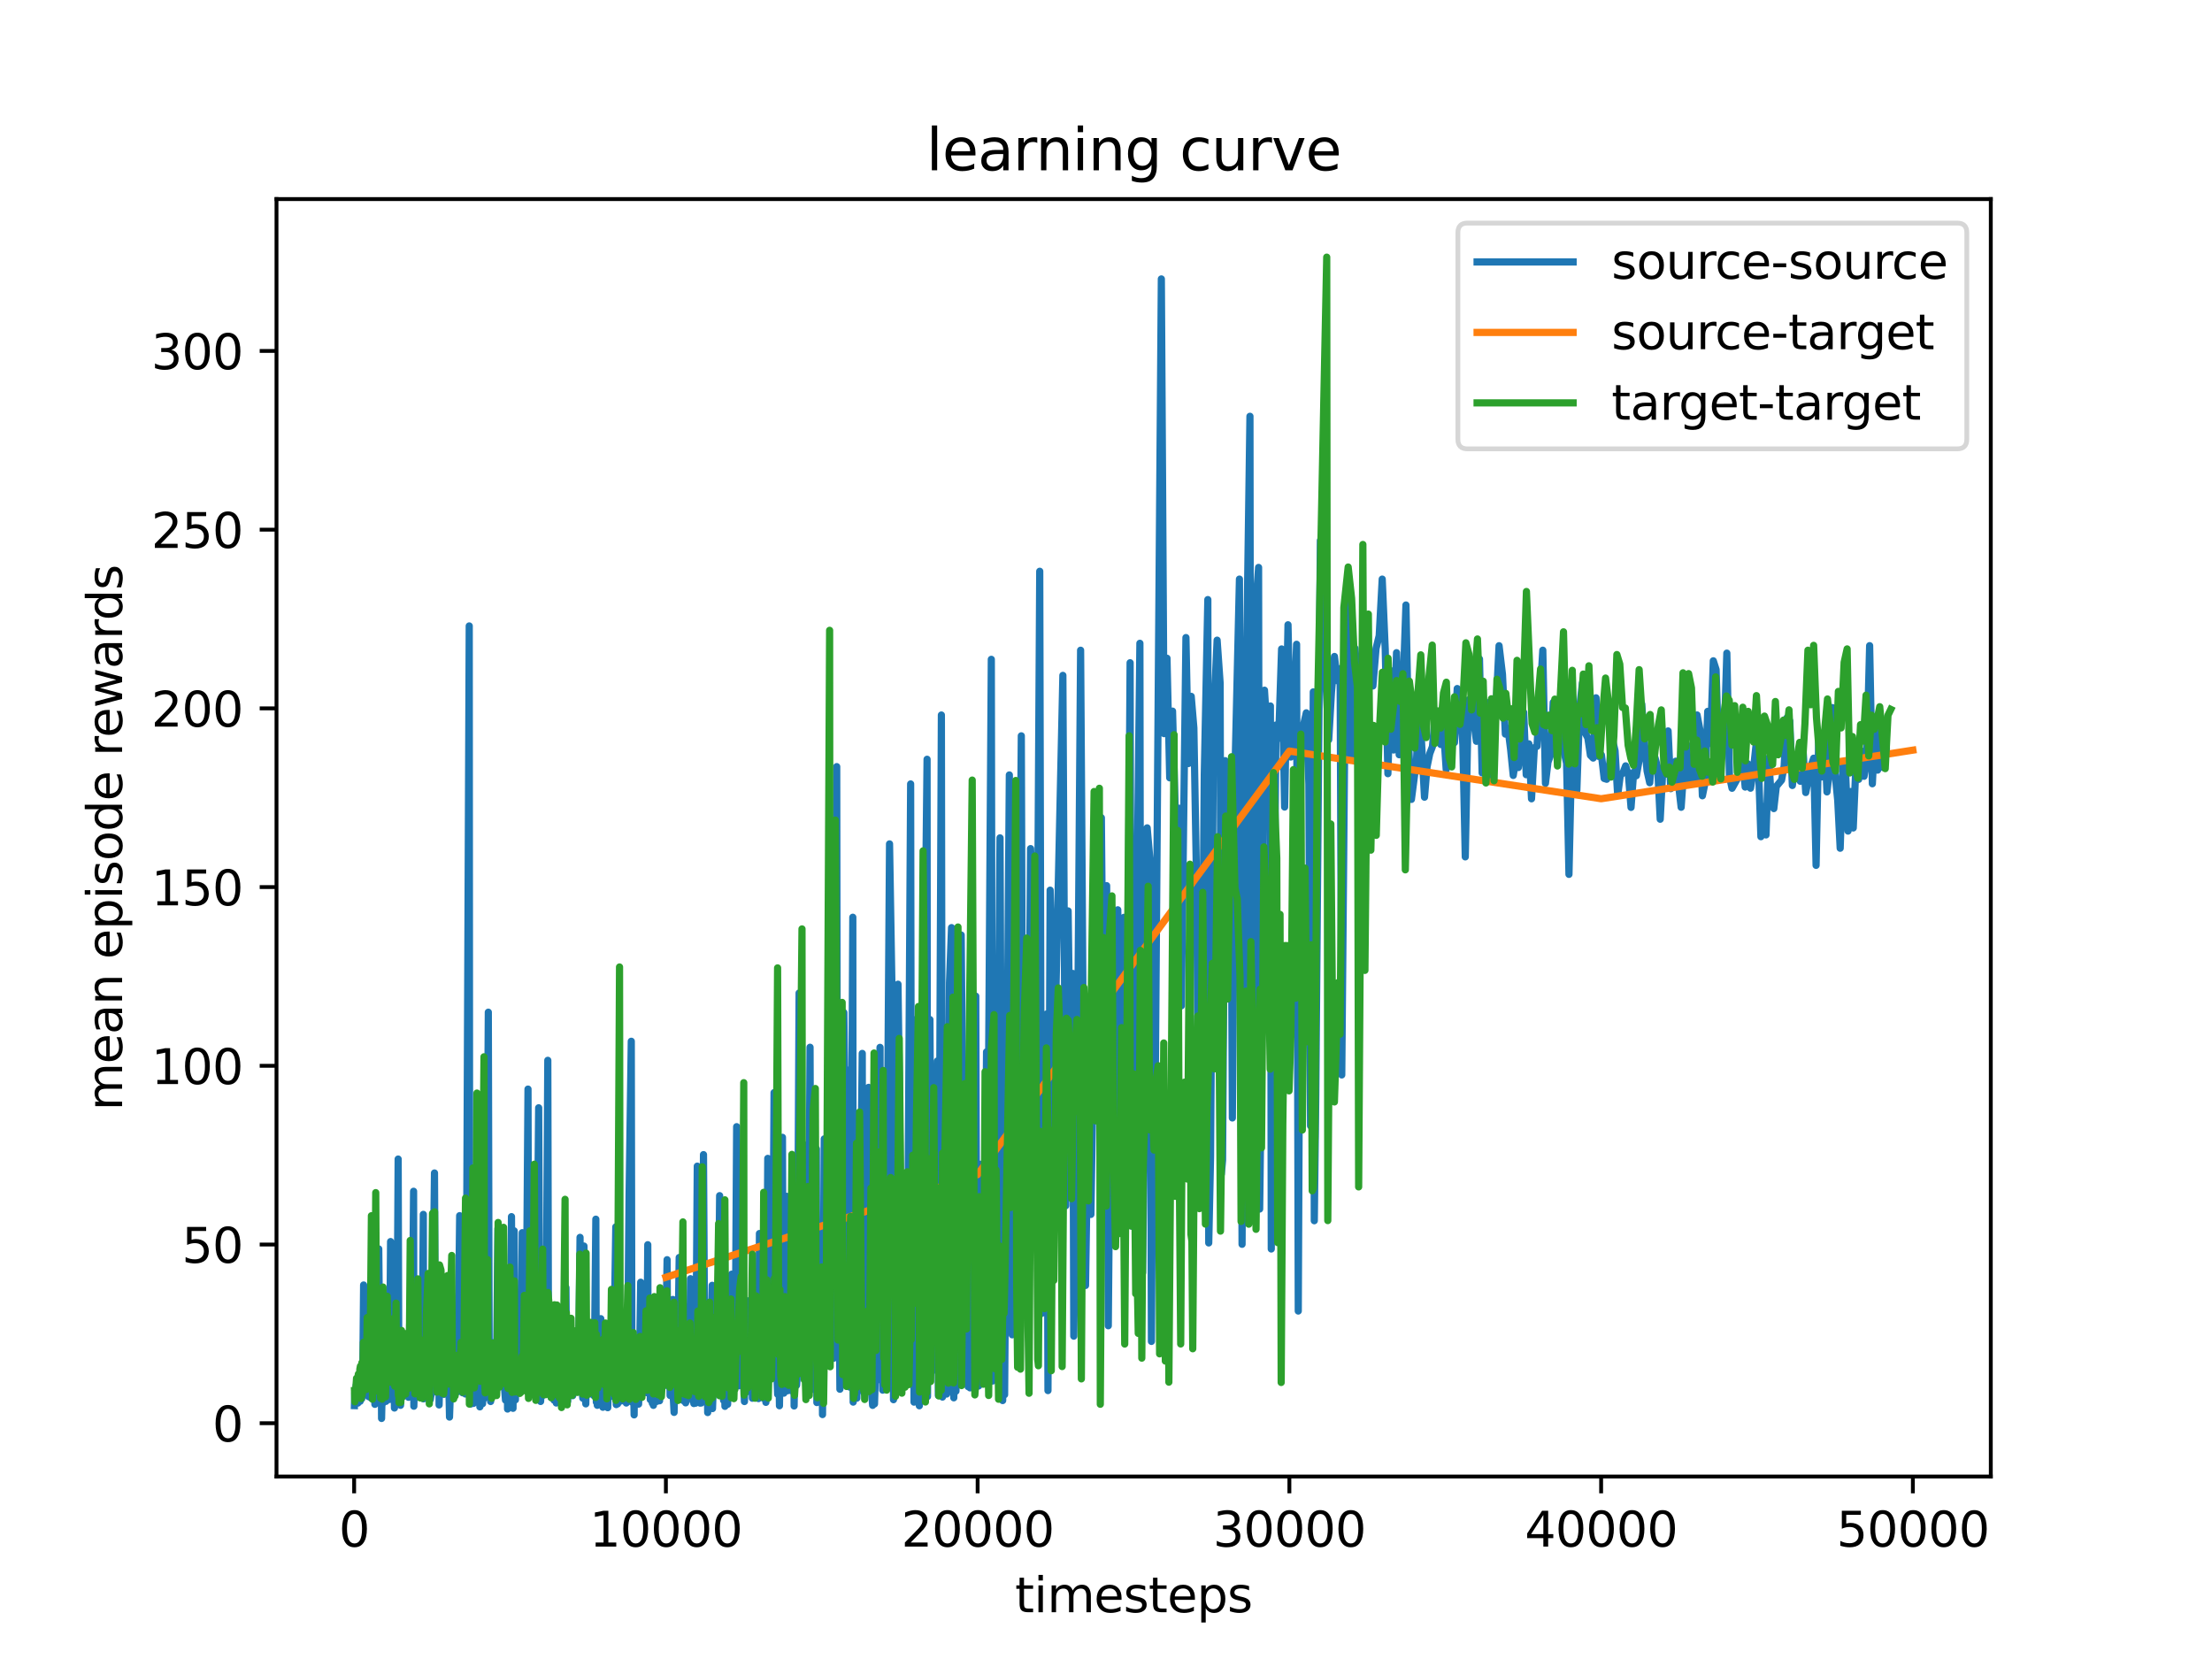 <?xml version="1.0" encoding="utf-8" standalone="no"?>
<!DOCTYPE svg PUBLIC "-//W3C//DTD SVG 1.1//EN"
  "http://www.w3.org/Graphics/SVG/1.1/DTD/svg11.dtd">
<svg xmlns:xlink="http://www.w3.org/1999/xlink" width="460.8pt" height="345.6pt" viewBox="0 0 460.8 345.6" xmlns="http://www.w3.org/2000/svg" version="1.1">
 <defs>
  <style type="text/css">*{stroke-linejoin: round; stroke-linecap: butt}</style>
 </defs>
 <g id="figure_1">
  <g id="patch_1">
   <path d="M 0 345.6 
L 460.8 345.6 
L 460.8 0 
L 0 0 
z
" style="fill: #ffffff"/>
  </g>
  <g id="axes_1">
   <g id="patch_2">
    <path d="M 57.6 307.584 
L 414.72 307.584 
L 414.72 41.472 
L 57.6 41.472 
z
" style="fill: #ffffff"/>
   </g>
   <g id="matplotlib.axis_1">
    <g id="xtick_1">
     <g id="line2d_1">
      <defs>
       <path id="m14bdad025e" d="M 0 0 
L 0 3.5 
" style="stroke: #000000; stroke-width: 0.8"/>
      </defs>
      <g>
       <use xlink:href="#m14bdad025e" x="73.774" y="307.584" style="stroke: #000000; stroke-width: 0.8"/>
      </g>
     </g>
     <g id="text_1">
      <!-- 0 -->
      <g transform="translate(70.593 322.182) scale(0.1 -0.1)">
       <defs>
        <path id="DejaVuSans-30" d="M 2034 4250 
Q 1547 4250 1301 3770 
Q 1056 3291 1056 2328 
Q 1056 1369 1301 889 
Q 1547 409 2034 409 
Q 2525 409 2770 889 
Q 3016 1369 3016 2328 
Q 3016 3291 2770 3770 
Q 2525 4250 2034 4250 
z
M 2034 4750 
Q 2819 4750 3233 4129 
Q 3647 3509 3647 2328 
Q 3647 1150 3233 529 
Q 2819 -91 2034 -91 
Q 1250 -91 836 529 
Q 422 1150 422 2328 
Q 422 3509 836 4129 
Q 1250 4750 2034 4750 
z
" transform="scale(0.016)"/>
       </defs>
       <use xlink:href="#DejaVuSans-30"/>
      </g>
     </g>
    </g>
    <g id="xtick_2">
     <g id="line2d_2">
      <g>
       <use xlink:href="#m14bdad025e" x="138.717" y="307.584" style="stroke: #000000; stroke-width: 0.8"/>
      </g>
     </g>
     <g id="text_2">
      <!-- 10000 -->
      <g transform="translate(122.811 322.182) scale(0.1 -0.1)">
       <defs>
        <path id="DejaVuSans-31" d="M 794 531 
L 1825 531 
L 1825 4091 
L 703 3866 
L 703 4441 
L 1819 4666 
L 2450 4666 
L 2450 531 
L 3481 531 
L 3481 0 
L 794 0 
L 794 531 
z
" transform="scale(0.016)"/>
       </defs>
       <use xlink:href="#DejaVuSans-31"/>
       <use xlink:href="#DejaVuSans-30" x="63.623"/>
       <use xlink:href="#DejaVuSans-30" x="127.246"/>
       <use xlink:href="#DejaVuSans-30" x="190.869"/>
       <use xlink:href="#DejaVuSans-30" x="254.492"/>
      </g>
     </g>
    </g>
    <g id="xtick_3">
     <g id="line2d_3">
      <g>
       <use xlink:href="#m14bdad025e" x="203.659" y="307.584" style="stroke: #000000; stroke-width: 0.8"/>
      </g>
     </g>
     <g id="text_3">
      <!-- 20000 -->
      <g transform="translate(187.753 322.182) scale(0.1 -0.1)">
       <defs>
        <path id="DejaVuSans-32" d="M 1228 531 
L 3431 531 
L 3431 0 
L 469 0 
L 469 531 
Q 828 903 1448 1529 
Q 2069 2156 2228 2338 
Q 2531 2678 2651 2914 
Q 2772 3150 2772 3378 
Q 2772 3750 2511 3984 
Q 2250 4219 1831 4219 
Q 1534 4219 1204 4116 
Q 875 4013 500 3803 
L 500 4441 
Q 881 4594 1212 4672 
Q 1544 4750 1819 4750 
Q 2544 4750 2975 4387 
Q 3406 4025 3406 3419 
Q 3406 3131 3298 2873 
Q 3191 2616 2906 2266 
Q 2828 2175 2409 1742 
Q 1991 1309 1228 531 
z
" transform="scale(0.016)"/>
       </defs>
       <use xlink:href="#DejaVuSans-32"/>
       <use xlink:href="#DejaVuSans-30" x="63.623"/>
       <use xlink:href="#DejaVuSans-30" x="127.246"/>
       <use xlink:href="#DejaVuSans-30" x="190.869"/>
       <use xlink:href="#DejaVuSans-30" x="254.492"/>
      </g>
     </g>
    </g>
    <g id="xtick_4">
     <g id="line2d_4">
      <g>
       <use xlink:href="#m14bdad025e" x="268.602" y="307.584" style="stroke: #000000; stroke-width: 0.8"/>
      </g>
     </g>
     <g id="text_4">
      <!-- 30000 -->
      <g transform="translate(252.696 322.182) scale(0.1 -0.1)">
       <defs>
        <path id="DejaVuSans-33" d="M 2597 2516 
Q 3050 2419 3304 2112 
Q 3559 1806 3559 1356 
Q 3559 666 3084 287 
Q 2609 -91 1734 -91 
Q 1441 -91 1130 -33 
Q 819 25 488 141 
L 488 750 
Q 750 597 1062 519 
Q 1375 441 1716 441 
Q 2309 441 2620 675 
Q 2931 909 2931 1356 
Q 2931 1769 2642 2001 
Q 2353 2234 1838 2234 
L 1294 2234 
L 1294 2753 
L 1863 2753 
Q 2328 2753 2575 2939 
Q 2822 3125 2822 3475 
Q 2822 3834 2567 4026 
Q 2313 4219 1838 4219 
Q 1578 4219 1281 4162 
Q 984 4106 628 3988 
L 628 4550 
Q 988 4650 1302 4700 
Q 1616 4750 1894 4750 
Q 2613 4750 3031 4423 
Q 3450 4097 3450 3541 
Q 3450 3153 3228 2886 
Q 3006 2619 2597 2516 
z
" transform="scale(0.016)"/>
       </defs>
       <use xlink:href="#DejaVuSans-33"/>
       <use xlink:href="#DejaVuSans-30" x="63.623"/>
       <use xlink:href="#DejaVuSans-30" x="127.246"/>
       <use xlink:href="#DejaVuSans-30" x="190.869"/>
       <use xlink:href="#DejaVuSans-30" x="254.492"/>
      </g>
     </g>
    </g>
    <g id="xtick_5">
     <g id="line2d_5">
      <g>
       <use xlink:href="#m14bdad025e" x="333.545" y="307.584" style="stroke: #000000; stroke-width: 0.8"/>
      </g>
     </g>
     <g id="text_5">
      <!-- 40000 -->
      <g transform="translate(317.638 322.182) scale(0.1 -0.1)">
       <defs>
        <path id="DejaVuSans-34" d="M 2419 4116 
L 825 1625 
L 2419 1625 
L 2419 4116 
z
M 2253 4666 
L 3047 4666 
L 3047 1625 
L 3713 1625 
L 3713 1100 
L 3047 1100 
L 3047 0 
L 2419 0 
L 2419 1100 
L 313 1100 
L 313 1709 
L 2253 4666 
z
" transform="scale(0.016)"/>
       </defs>
       <use xlink:href="#DejaVuSans-34"/>
       <use xlink:href="#DejaVuSans-30" x="63.623"/>
       <use xlink:href="#DejaVuSans-30" x="127.246"/>
       <use xlink:href="#DejaVuSans-30" x="190.869"/>
       <use xlink:href="#DejaVuSans-30" x="254.492"/>
      </g>
     </g>
    </g>
    <g id="xtick_6">
     <g id="line2d_6">
      <g>
       <use xlink:href="#m14bdad025e" x="398.487" y="307.584" style="stroke: #000000; stroke-width: 0.8"/>
      </g>
     </g>
     <g id="text_6">
      <!-- 50000 -->
      <g transform="translate(382.581 322.182) scale(0.1 -0.1)">
       <defs>
        <path id="DejaVuSans-35" d="M 691 4666 
L 3169 4666 
L 3169 4134 
L 1269 4134 
L 1269 2991 
Q 1406 3038 1543 3061 
Q 1681 3084 1819 3084 
Q 2600 3084 3056 2656 
Q 3513 2228 3513 1497 
Q 3513 744 3044 326 
Q 2575 -91 1722 -91 
Q 1428 -91 1123 -41 
Q 819 9 494 109 
L 494 744 
Q 775 591 1075 516 
Q 1375 441 1709 441 
Q 2250 441 2565 725 
Q 2881 1009 2881 1497 
Q 2881 1984 2565 2268 
Q 2250 2553 1709 2553 
Q 1456 2553 1204 2497 
Q 953 2441 691 2322 
L 691 4666 
z
" transform="scale(0.016)"/>
       </defs>
       <use xlink:href="#DejaVuSans-35"/>
       <use xlink:href="#DejaVuSans-30" x="63.623"/>
       <use xlink:href="#DejaVuSans-30" x="127.246"/>
       <use xlink:href="#DejaVuSans-30" x="190.869"/>
       <use xlink:href="#DejaVuSans-30" x="254.492"/>
      </g>
     </g>
    </g>
    <g id="text_7">
     <!-- timesteps -->
     <g transform="translate(211.444 335.861) scale(0.1 -0.1)">
      <defs>
       <path id="DejaVuSans-74" d="M 1172 4494 
L 1172 3500 
L 2356 3500 
L 2356 3053 
L 1172 3053 
L 1172 1153 
Q 1172 725 1289 603 
Q 1406 481 1766 481 
L 2356 481 
L 2356 0 
L 1766 0 
Q 1100 0 847 248 
Q 594 497 594 1153 
L 594 3053 
L 172 3053 
L 172 3500 
L 594 3500 
L 594 4494 
L 1172 4494 
z
" transform="scale(0.016)"/>
       <path id="DejaVuSans-69" d="M 603 3500 
L 1178 3500 
L 1178 0 
L 603 0 
L 603 3500 
z
M 603 4863 
L 1178 4863 
L 1178 4134 
L 603 4134 
L 603 4863 
z
" transform="scale(0.016)"/>
       <path id="DejaVuSans-6d" d="M 3328 2828 
Q 3544 3216 3844 3400 
Q 4144 3584 4550 3584 
Q 5097 3584 5394 3201 
Q 5691 2819 5691 2113 
L 5691 0 
L 5113 0 
L 5113 2094 
Q 5113 2597 4934 2840 
Q 4756 3084 4391 3084 
Q 3944 3084 3684 2787 
Q 3425 2491 3425 1978 
L 3425 0 
L 2847 0 
L 2847 2094 
Q 2847 2600 2669 2842 
Q 2491 3084 2119 3084 
Q 1678 3084 1418 2786 
Q 1159 2488 1159 1978 
L 1159 0 
L 581 0 
L 581 3500 
L 1159 3500 
L 1159 2956 
Q 1356 3278 1631 3431 
Q 1906 3584 2284 3584 
Q 2666 3584 2933 3390 
Q 3200 3197 3328 2828 
z
" transform="scale(0.016)"/>
       <path id="DejaVuSans-65" d="M 3597 1894 
L 3597 1613 
L 953 1613 
Q 991 1019 1311 708 
Q 1631 397 2203 397 
Q 2534 397 2845 478 
Q 3156 559 3463 722 
L 3463 178 
Q 3153 47 2828 -22 
Q 2503 -91 2169 -91 
Q 1331 -91 842 396 
Q 353 884 353 1716 
Q 353 2575 817 3079 
Q 1281 3584 2069 3584 
Q 2775 3584 3186 3129 
Q 3597 2675 3597 1894 
z
M 3022 2063 
Q 3016 2534 2758 2815 
Q 2500 3097 2075 3097 
Q 1594 3097 1305 2825 
Q 1016 2553 972 2059 
L 3022 2063 
z
" transform="scale(0.016)"/>
       <path id="DejaVuSans-73" d="M 2834 3397 
L 2834 2853 
Q 2591 2978 2328 3040 
Q 2066 3103 1784 3103 
Q 1356 3103 1142 2972 
Q 928 2841 928 2578 
Q 928 2378 1081 2264 
Q 1234 2150 1697 2047 
L 1894 2003 
Q 2506 1872 2764 1633 
Q 3022 1394 3022 966 
Q 3022 478 2636 193 
Q 2250 -91 1575 -91 
Q 1294 -91 989 -36 
Q 684 19 347 128 
L 347 722 
Q 666 556 975 473 
Q 1284 391 1588 391 
Q 1994 391 2212 530 
Q 2431 669 2431 922 
Q 2431 1156 2273 1281 
Q 2116 1406 1581 1522 
L 1381 1569 
Q 847 1681 609 1914 
Q 372 2147 372 2553 
Q 372 3047 722 3315 
Q 1072 3584 1716 3584 
Q 2034 3584 2315 3537 
Q 2597 3491 2834 3397 
z
" transform="scale(0.016)"/>
       <path id="DejaVuSans-70" d="M 1159 525 
L 1159 -1331 
L 581 -1331 
L 581 3500 
L 1159 3500 
L 1159 2969 
Q 1341 3281 1617 3432 
Q 1894 3584 2278 3584 
Q 2916 3584 3314 3078 
Q 3713 2572 3713 1747 
Q 3713 922 3314 415 
Q 2916 -91 2278 -91 
Q 1894 -91 1617 61 
Q 1341 213 1159 525 
z
M 3116 1747 
Q 3116 2381 2855 2742 
Q 2594 3103 2138 3103 
Q 1681 3103 1420 2742 
Q 1159 2381 1159 1747 
Q 1159 1113 1420 752 
Q 1681 391 2138 391 
Q 2594 391 2855 752 
Q 3116 1113 3116 1747 
z
" transform="scale(0.016)"/>
      </defs>
      <use xlink:href="#DejaVuSans-74"/>
      <use xlink:href="#DejaVuSans-69" x="39.209"/>
      <use xlink:href="#DejaVuSans-6d" x="66.992"/>
      <use xlink:href="#DejaVuSans-65" x="164.404"/>
      <use xlink:href="#DejaVuSans-73" x="225.928"/>
      <use xlink:href="#DejaVuSans-74" x="278.027"/>
      <use xlink:href="#DejaVuSans-65" x="317.236"/>
      <use xlink:href="#DejaVuSans-70" x="378.76"/>
      <use xlink:href="#DejaVuSans-73" x="442.236"/>
     </g>
    </g>
   </g>
   <g id="matplotlib.axis_2">
    <g id="ytick_1">
     <g id="line2d_7">
      <defs>
       <path id="m192480737b" d="M 0 0 
L -3.5 0 
" style="stroke: #000000; stroke-width: 0.8"/>
      </defs>
      <g>
       <use xlink:href="#m192480737b" x="57.6" y="296.483" style="stroke: #000000; stroke-width: 0.8"/>
      </g>
     </g>
     <g id="text_8">
      <!-- 0 -->
      <g transform="translate(44.237 300.283) scale(0.1 -0.1)">
       <use xlink:href="#DejaVuSans-30"/>
      </g>
     </g>
    </g>
    <g id="ytick_2">
     <g id="line2d_8">
      <g>
       <use xlink:href="#m192480737b" x="57.6" y="259.254" style="stroke: #000000; stroke-width: 0.8"/>
      </g>
     </g>
     <g id="text_9">
      <!-- 50 -->
      <g transform="translate(37.875 263.054) scale(0.1 -0.1)">
       <use xlink:href="#DejaVuSans-35"/>
       <use xlink:href="#DejaVuSans-30" x="63.623"/>
      </g>
     </g>
    </g>
    <g id="ytick_3">
     <g id="line2d_9">
      <g>
       <use xlink:href="#m192480737b" x="57.6" y="222.025" style="stroke: #000000; stroke-width: 0.8"/>
      </g>
     </g>
     <g id="text_10">
      <!-- 100 -->
      <g transform="translate(31.512 225.824) scale(0.1 -0.1)">
       <use xlink:href="#DejaVuSans-31"/>
       <use xlink:href="#DejaVuSans-30" x="63.623"/>
       <use xlink:href="#DejaVuSans-30" x="127.246"/>
      </g>
     </g>
    </g>
    <g id="ytick_4">
     <g id="line2d_10">
      <g>
       <use xlink:href="#m192480737b" x="57.6" y="184.796" style="stroke: #000000; stroke-width: 0.8"/>
      </g>
     </g>
     <g id="text_11">
      <!-- 150 -->
      <g transform="translate(31.512 188.595) scale(0.1 -0.1)">
       <use xlink:href="#DejaVuSans-31"/>
       <use xlink:href="#DejaVuSans-35" x="63.623"/>
       <use xlink:href="#DejaVuSans-30" x="127.246"/>
      </g>
     </g>
    </g>
    <g id="ytick_5">
     <g id="line2d_11">
      <g>
       <use xlink:href="#m192480737b" x="57.6" y="147.567" style="stroke: #000000; stroke-width: 0.8"/>
      </g>
     </g>
     <g id="text_12">
      <!-- 200 -->
      <g transform="translate(31.512 151.366) scale(0.1 -0.1)">
       <use xlink:href="#DejaVuSans-32"/>
       <use xlink:href="#DejaVuSans-30" x="63.623"/>
       <use xlink:href="#DejaVuSans-30" x="127.246"/>
      </g>
     </g>
    </g>
    <g id="ytick_6">
     <g id="line2d_12">
      <g>
       <use xlink:href="#m192480737b" x="57.6" y="110.338" style="stroke: #000000; stroke-width: 0.8"/>
      </g>
     </g>
     <g id="text_13">
      <!-- 250 -->
      <g transform="translate(31.512 114.137) scale(0.1 -0.1)">
       <use xlink:href="#DejaVuSans-32"/>
       <use xlink:href="#DejaVuSans-35" x="63.623"/>
       <use xlink:href="#DejaVuSans-30" x="127.246"/>
      </g>
     </g>
    </g>
    <g id="ytick_7">
     <g id="line2d_13">
      <g>
       <use xlink:href="#m192480737b" x="57.6" y="73.109" style="stroke: #000000; stroke-width: 0.8"/>
      </g>
     </g>
     <g id="text_14">
      <!-- 300 -->
      <g transform="translate(31.512 76.908) scale(0.1 -0.1)">
       <use xlink:href="#DejaVuSans-33"/>
       <use xlink:href="#DejaVuSans-30" x="63.623"/>
       <use xlink:href="#DejaVuSans-30" x="127.246"/>
      </g>
     </g>
    </g>
    <g id="text_15">
     <!-- mean episode rewards -->
     <g transform="translate(25.433 231.36) rotate(-90) scale(0.1 -0.1)">
      <defs>
       <path id="DejaVuSans-61" d="M 2194 1759 
Q 1497 1759 1228 1600 
Q 959 1441 959 1056 
Q 959 750 1161 570 
Q 1363 391 1709 391 
Q 2188 391 2477 730 
Q 2766 1069 2766 1631 
L 2766 1759 
L 2194 1759 
z
M 3341 1997 
L 3341 0 
L 2766 0 
L 2766 531 
Q 2569 213 2275 61 
Q 1981 -91 1556 -91 
Q 1019 -91 701 211 
Q 384 513 384 1019 
Q 384 1609 779 1909 
Q 1175 2209 1959 2209 
L 2766 2209 
L 2766 2266 
Q 2766 2663 2505 2880 
Q 2244 3097 1772 3097 
Q 1472 3097 1187 3025 
Q 903 2953 641 2809 
L 641 3341 
Q 956 3463 1253 3523 
Q 1550 3584 1831 3584 
Q 2591 3584 2966 3190 
Q 3341 2797 3341 1997 
z
" transform="scale(0.016)"/>
       <path id="DejaVuSans-6e" d="M 3513 2113 
L 3513 0 
L 2938 0 
L 2938 2094 
Q 2938 2591 2744 2837 
Q 2550 3084 2163 3084 
Q 1697 3084 1428 2787 
Q 1159 2491 1159 1978 
L 1159 0 
L 581 0 
L 581 3500 
L 1159 3500 
L 1159 2956 
Q 1366 3272 1645 3428 
Q 1925 3584 2291 3584 
Q 2894 3584 3203 3211 
Q 3513 2838 3513 2113 
z
" transform="scale(0.016)"/>
       <path id="DejaVuSans-20" transform="scale(0.016)"/>
       <path id="DejaVuSans-6f" d="M 1959 3097 
Q 1497 3097 1228 2736 
Q 959 2375 959 1747 
Q 959 1119 1226 758 
Q 1494 397 1959 397 
Q 2419 397 2687 759 
Q 2956 1122 2956 1747 
Q 2956 2369 2687 2733 
Q 2419 3097 1959 3097 
z
M 1959 3584 
Q 2709 3584 3137 3096 
Q 3566 2609 3566 1747 
Q 3566 888 3137 398 
Q 2709 -91 1959 -91 
Q 1206 -91 779 398 
Q 353 888 353 1747 
Q 353 2609 779 3096 
Q 1206 3584 1959 3584 
z
" transform="scale(0.016)"/>
       <path id="DejaVuSans-64" d="M 2906 2969 
L 2906 4863 
L 3481 4863 
L 3481 0 
L 2906 0 
L 2906 525 
Q 2725 213 2448 61 
Q 2172 -91 1784 -91 
Q 1150 -91 751 415 
Q 353 922 353 1747 
Q 353 2572 751 3078 
Q 1150 3584 1784 3584 
Q 2172 3584 2448 3432 
Q 2725 3281 2906 2969 
z
M 947 1747 
Q 947 1113 1208 752 
Q 1469 391 1925 391 
Q 2381 391 2643 752 
Q 2906 1113 2906 1747 
Q 2906 2381 2643 2742 
Q 2381 3103 1925 3103 
Q 1469 3103 1208 2742 
Q 947 2381 947 1747 
z
" transform="scale(0.016)"/>
       <path id="DejaVuSans-72" d="M 2631 2963 
Q 2534 3019 2420 3045 
Q 2306 3072 2169 3072 
Q 1681 3072 1420 2755 
Q 1159 2438 1159 1844 
L 1159 0 
L 581 0 
L 581 3500 
L 1159 3500 
L 1159 2956 
Q 1341 3275 1631 3429 
Q 1922 3584 2338 3584 
Q 2397 3584 2469 3576 
Q 2541 3569 2628 3553 
L 2631 2963 
z
" transform="scale(0.016)"/>
       <path id="DejaVuSans-77" d="M 269 3500 
L 844 3500 
L 1563 769 
L 2278 3500 
L 2956 3500 
L 3675 769 
L 4391 3500 
L 4966 3500 
L 4050 0 
L 3372 0 
L 2619 2869 
L 1863 0 
L 1184 0 
L 269 3500 
z
" transform="scale(0.016)"/>
      </defs>
      <use xlink:href="#DejaVuSans-6d"/>
      <use xlink:href="#DejaVuSans-65" x="97.412"/>
      <use xlink:href="#DejaVuSans-61" x="158.936"/>
      <use xlink:href="#DejaVuSans-6e" x="220.215"/>
      <use xlink:href="#DejaVuSans-20" x="283.594"/>
      <use xlink:href="#DejaVuSans-65" x="315.381"/>
      <use xlink:href="#DejaVuSans-70" x="376.904"/>
      <use xlink:href="#DejaVuSans-69" x="440.381"/>
      <use xlink:href="#DejaVuSans-73" x="468.164"/>
      <use xlink:href="#DejaVuSans-6f" x="520.264"/>
      <use xlink:href="#DejaVuSans-64" x="581.445"/>
      <use xlink:href="#DejaVuSans-65" x="644.922"/>
      <use xlink:href="#DejaVuSans-20" x="706.445"/>
      <use xlink:href="#DejaVuSans-72" x="738.232"/>
      <use xlink:href="#DejaVuSans-65" x="777.096"/>
      <use xlink:href="#DejaVuSans-77" x="838.619"/>
      <use xlink:href="#DejaVuSans-61" x="920.406"/>
      <use xlink:href="#DejaVuSans-72" x="981.686"/>
      <use xlink:href="#DejaVuSans-64" x="1021.049"/>
      <use xlink:href="#DejaVuSans-73" x="1084.525"/>
     </g>
    </g>
   </g>
   <g id="line2d_14">
    <path d="M 73.833 292.817 
L 73.904 290.149 
L 73.976 291.186 
L 74.054 292.348 
L 74.209 288.557 
L 74.372 290.506 
L 74.463 289.086 
L 74.554 292.291 
L 74.748 287.569 
L 74.852 287.356 
L 74.976 288.353 
L 75.034 291.911 
L 75.184 289.206 
L 75.352 291.394 
L 75.45 287.392 
L 75.554 288.236 
L 75.749 267.688 
L 76.158 283.844 
L 76.365 281.815 
L 76.489 290.549 
L 76.567 289.26 
L 76.664 285.947 
L 76.781 290.942 
L 76.918 283.895 
L 77.177 290.982 
L 77.242 291.191 
L 77.405 282.81 
L 77.476 291.33 
L 77.703 258.198 
L 77.807 289.729 
L 77.944 288.172 
L 78.099 292.55 
L 78.327 288.198 
L 78.567 264.805 
L 78.898 260.17 
L 79.165 286.371 
L 79.333 270.455 
L 79.489 295.488 
L 79.574 291.474 
L 79.743 292.342 
L 79.924 287.179 
L 80.015 290.712 
L 80.275 284.556 
L 80.405 291.93 
L 80.86 274.79 
L 80.95 291.197 
L 81.048 290.365 
L 81.106 291.539 
L 81.366 258.64 
L 81.438 290.746 
L 81.671 264.333 
L 81.912 288.824 
L 81.99 289.37 
L 82.093 286.113 
L 82.171 293.317 
L 82.295 285.366 
L 82.425 284.279 
L 82.555 280.69 
L 82.658 288.718 
L 82.944 241.451 
L 83.1 292.186 
L 83.327 280.663 
L 83.444 292.753 
L 83.639 288.97 
L 83.717 289.669 
L 83.925 288.804 
L 84.022 287.247 
L 84.204 286.845 
L 84.405 280.424 
L 84.548 280.426 
L 84.633 287.828 
L 84.86 281.888 
L 84.996 281.327 
L 85.094 291.081 
L 85.191 289.69 
L 85.341 275.872 
L 85.568 279.461 
L 85.789 290.376 
L 86.159 248.162 
L 86.211 292.942 
L 86.282 290.072 
L 86.386 288.102 
L 86.477 288.473 
L 86.685 285.211 
L 86.776 290.412 
L 86.854 290.071 
L 86.977 285.876 
L 87.088 290.573 
L 87.328 287.114 
L 87.464 289.453 
L 87.588 287.9 
L 87.659 290.326 
L 87.782 287.178 
L 87.886 290.992 
L 88.185 252.976 
L 88.243 291.407 
L 88.62 268.178 
L 88.938 290.218 
L 89.114 289.743 
L 89.231 286.679 
L 89.322 289.488 
L 89.549 283.125 
L 89.653 291.513 
L 89.744 290.813 
L 89.815 290.636 
L 89.99 287.777 
L 90.51 244.353 
L 90.724 287.363 
L 90.802 289.933 
L 90.893 287.777 
L 90.997 289.771 
L 91.218 287.197 
L 91.406 272.458 
L 91.471 292.675 
L 91.562 288.93 
L 91.64 289.191 
L 91.783 280.727 
L 92.036 288.371 
L 92.198 276.37 
L 92.361 277.778 
L 92.491 290.465 
L 92.614 284.805 
L 92.822 269.47 
L 92.893 290.009 
L 93.082 286.083 
L 93.212 280.635 
L 93.367 281.664 
L 93.64 295.203 
L 93.822 289.952 
L 94.017 269.578 
L 94.095 289.23 
L 94.199 286.612 
L 94.42 274.512 
L 94.575 278.295 
L 94.757 278.531 
L 94.855 290.005 
L 94.978 282.88 
L 95.049 289.889 
L 95.14 286.783 
L 95.257 289.943 
L 95.342 289.313 
L 95.757 253.245 
L 95.868 284.585 
L 96.186 259.301 
L 96.355 290.146 
L 96.738 284.515 
L 96.952 290.398 
L 97.082 288.884 
L 97.751 130.394 
L 97.849 290.841 
L 97.985 284.601 
L 98.069 292.483 
L 98.452 280.887 
L 98.628 292.357 
L 98.719 288.057 
L 98.816 289.67 
L 98.966 280.422 
L 99.043 288.815 
L 99.141 288.344 
L 99.271 288.57 
L 99.472 282.186 
L 99.634 289.54 
L 99.894 249.31 
L 99.966 293.077 
L 100.044 291.731 
L 100.206 290.419 
L 100.446 263.764 
L 100.524 292.415 
L 100.686 281.393 
L 100.751 291.461 
L 100.966 280.036 
L 101.128 279.762 
L 101.239 290.518 
L 101.726 210.858 
L 101.92 289.741 
L 102.044 283.475 
L 102.206 291.961 
L 102.388 279.641 
L 102.693 280.307 
L 102.791 286.726 
L 102.934 285.855 
L 103.024 287.92 
L 103.167 288.175 
L 103.31 282.239 
L 103.427 285.347 
L 103.726 255.953 
L 104.141 278.39 
L 104.271 287.811 
L 104.492 286.552 
L 104.706 268.74 
L 104.81 288.218 
L 105.025 265.386 
L 105.116 289.26 
L 105.304 291.677 
L 105.46 274.989 
L 105.544 287.44 
L 105.687 282.496 
L 105.733 293.53 
L 105.823 289.277 
L 105.953 285.87 
L 106.057 292.574 
L 106.161 288.319 
L 106.278 292.27 
L 106.551 253.451 
L 106.772 288.339 
L 106.869 293.381 
L 107.109 256.404 
L 107.369 291.613 
L 107.473 284.95 
L 107.583 287.65 
L 107.713 287.225 
L 107.98 284.018 
L 108.07 288.873 
L 108.207 280.758 
L 108.33 283.011 
L 108.551 287.711 
L 108.791 256.796 
L 108.934 281.153 
L 109.064 282.129 
L 109.265 277.681 
L 109.447 280.173 
L 109.558 285.803 
L 109.993 226.877 
L 110.142 290.166 
L 110.285 287.194 
L 110.434 290.491 
L 110.577 281.896 
L 110.655 289.244 
L 110.746 289.013 
L 110.973 276.603 
L 111.045 290.466 
L 111.266 286.826 
L 111.344 288.827 
L 111.61 281.626 
L 111.72 283.455 
L 112.214 230.772 
L 112.467 286.438 
L 112.616 291.952 
L 112.727 289.963 
L 112.863 289.542 
L 112.941 290.826 
L 113.117 283.58 
L 113.181 290.255 
L 113.259 290.159 
L 113.545 279.464 
L 113.701 290.125 
L 114.117 220.885 
L 114.279 290.127 
L 114.688 274.412 
L 114.799 291.103 
L 114.896 287.651 
L 114.98 290.644 
L 115.143 286.964 
L 115.299 287.734 
L 115.415 291.691 
L 115.539 282.098 
L 115.636 290.234 
L 115.779 288.887 
L 115.89 292.277 
L 115.967 290.921 
L 116.292 279.343 
L 116.442 281.477 
L 116.604 289.435 
L 116.76 276.853 
L 116.955 289.806 
L 117.039 289.473 
L 117.188 276.143 
L 117.422 289.187 
L 117.565 282.359 
L 117.656 288.88 
L 117.896 268.228 
L 118.046 286.316 
L 118.156 284.802 
L 118.253 291.903 
L 118.422 282.058 
L 118.526 286.037 
L 118.643 282.153 
L 118.715 290.28 
L 118.825 283.487 
L 118.909 287.422 
L 119.033 281.379 
L 119.143 283.566 
L 119.306 290.745 
L 119.383 289.629 
L 119.487 289.032 
L 119.695 289.718 
L 119.877 279.473 
L 120.091 287.239 
L 120.273 287.346 
L 120.358 288.282 
L 120.526 286.147 
L 120.832 257.765 
L 120.975 281.446 
L 121.228 289.239 
L 121.41 291.274 
L 121.65 259.574 
L 121.968 291.715 
L 122.033 292.452 
L 122.157 283.979 
L 122.371 290.56 
L 122.611 290.022 
L 122.78 276.354 
L 123.007 280.483 
L 123.15 287.187 
L 123.377 281.913 
L 123.468 289.35 
L 123.611 290.672 
L 123.767 288.995 
L 124.124 253.981 
L 124.228 292.087 
L 124.352 291.494 
L 124.43 292.753 
L 124.572 282.665 
L 124.78 290.616 
L 124.988 289.53 
L 125.157 274.703 
L 125.326 290.095 
L 125.482 284.758 
L 125.592 293.158 
L 125.702 285.214 
L 125.826 291.49 
L 125.969 286.224 
L 126.034 290.664 
L 126.248 279.258 
L 126.482 279.54 
L 126.599 293.25 
L 126.78 287.423 
L 126.891 288.241 
L 127.047 281.613 
L 127.151 289.494 
L 127.242 288.404 
L 127.378 279.38 
L 127.443 290.891 
L 127.553 290.032 
L 127.683 286.371 
L 127.807 286.089 
L 128.281 255.583 
L 128.378 292.604 
L 128.54 282.317 
L 128.664 292.453 
L 128.962 282.188 
L 129.131 291.394 
L 129.203 291.374 
L 129.307 288.365 
L 129.391 291.851 
L 129.502 286.304 
L 129.638 287.415 
L 129.755 291.2 
L 129.865 285.788 
L 129.95 287.913 
L 130.067 285.198 
L 130.183 289.831 
L 130.326 289.818 
L 130.463 292.274 
L 130.729 284.272 
L 131.054 248.775 
L 131.508 216.914 
L 131.645 292.082 
L 131.723 290.741 
L 131.865 290.323 
L 131.956 286.102 
L 132.099 294.747 
L 132.262 280.237 
L 132.346 289.134 
L 132.489 289.137 
L 132.625 289.265 
L 132.71 292.178 
L 132.801 287.012 
L 132.905 287.32 
L 133.034 292.502 
L 133.223 284.337 
L 133.47 267.108 
L 133.554 287.489 
L 133.651 286.076 
L 133.807 274.247 
L 133.918 287.568 
L 134.015 287.513 
L 134.203 273.014 
L 134.71 290.125 
L 134.944 259.294 
L 135.028 288.73 
L 135.398 273.398 
L 135.476 291.589 
L 135.632 279.432 
L 135.84 273.032 
L 135.892 292.314 
L 135.957 290.816 
L 136.119 292.759 
L 136.184 290.304 
L 136.333 279.566 
L 136.541 290.524 
L 136.684 288.238 
L 136.84 291.938 
L 137.1 280.259 
L 137.321 279.889 
L 137.405 291.807 
L 137.58 276.634 
L 137.704 287.096 
L 137.899 287.341 
L 138.093 288.653 
L 138.262 278.93 
L 138.373 288.676 
L 138.477 287.229 
L 138.658 281.059 
L 138.97 262.417 
L 139.107 286.063 
L 139.366 281.297 
L 139.503 282.071 
L 139.594 290.71 
L 140.165 270.702 
L 140.25 290.973 
L 140.425 294.227 
L 140.529 288.259 
L 140.6 289.303 
L 140.756 289.136 
L 140.821 291.749 
L 141.016 288.076 
L 141.113 288.104 
L 141.49 261.957 
L 141.568 288.734 
L 141.795 291.244 
L 141.99 280.22 
L 142.113 282.006 
L 142.321 291.764 
L 142.451 283.04 
L 142.542 288.909 
L 142.769 272.252 
L 142.834 292.243 
L 142.99 280.984 
L 143.113 286.852 
L 143.302 283.882 
L 143.601 288.078 
L 143.847 266.376 
L 144.055 291.02 
L 144.218 287.322 
L 144.328 291.857 
L 144.477 277.828 
L 144.536 292.383 
L 144.601 290.258 
L 144.75 275.532 
L 144.899 292.31 
L 145.257 242.927 
L 145.354 290.02 
L 145.438 289.662 
L 145.503 290.326 
L 145.62 287.744 
L 145.698 288.52 
L 145.854 292.296 
L 145.977 288.646 
L 146.068 292.277 
L 146.159 291.778 
L 146.237 290.102 
L 146.549 240.529 
L 146.854 290.831 
L 146.939 288.084 
L 147.068 289.08 
L 147.354 279.778 
L 147.426 294.26 
L 147.601 276.135 
L 147.77 290.526 
L 147.958 272.467 
L 148.095 281.715 
L 148.361 267.757 
L 148.426 293.437 
L 148.491 291.539 
L 148.731 284.704 
L 148.835 289.59 
L 148.991 287.143 
L 149.114 282.669 
L 149.212 290.269 
L 149.309 286.928 
L 149.432 288.156 
L 149.53 286.101 
L 149.913 249.074 
L 150.017 286.748 
L 150.16 283.068 
L 150.27 288.171 
L 150.355 288.069 
L 150.491 290.852 
L 150.588 288.913 
L 150.666 289.602 
L 150.725 291.708 
L 150.848 281.318 
L 151.017 292.968 
L 151.153 279.959 
L 151.374 286.725 
L 151.504 283.437 
L 151.576 292.55 
L 151.699 288.694 
L 151.848 277.127 
L 151.933 287.045 
L 152.076 276.803 
L 152.179 289.601 
L 152.42 265.434 
L 152.641 278.34 
L 152.816 281.167 
L 153.03 288.752 
L 153.16 282.219 
L 153.459 234.706 
L 153.784 288.321 
L 153.894 288.693 
L 154.063 283.986 
L 154.225 283.409 
L 154.362 279.103 
L 154.556 279.111 
L 154.641 288.44 
L 154.823 285.761 
L 155.082 291.965 
L 155.206 281.456 
L 155.29 290.183 
L 155.407 281.19 
L 155.492 288.403 
L 155.81 270.982 
L 155.959 284.918 
L 156.115 284.914 
L 156.212 288.72 
L 156.368 283.32 
L 156.498 287.626 
L 156.641 287.268 
L 156.738 291.283 
L 156.816 290.164 
L 156.914 286.102 
L 157.076 290.294 
L 157.226 280.227 
L 157.362 279.294 
L 157.511 279.3 
L 157.589 289.933 
L 157.797 268.409 
L 158.005 291.354 
L 158.206 256.963 
L 158.349 281.129 
L 158.492 280.436 
L 158.726 290.029 
L 158.985 285.063 
L 159.057 291.293 
L 159.2 290.953 
L 159.492 265.914 
L 159.55 292.137 
L 159.654 287.434 
L 159.94 241.311 
L 160.154 273.739 
L 160.395 284.019 
L 160.661 256.038 
L 160.765 287.041 
L 160.882 285.082 
L 161.252 227.616 
L 161.635 259.271 
L 161.797 285.118 
L 161.999 290.464 
L 162.239 283.944 
L 162.375 292.847 
L 162.622 274.28 
L 162.713 286.477 
L 162.999 236.927 
L 163.174 289.041 
L 163.298 290.218 
L 163.596 256.764 
L 163.882 249.214 
L 164.057 289.718 
L 164.239 271.826 
L 164.525 289.22 
L 164.642 287.737 
L 164.765 289.684 
L 164.908 284.445 
L 165.324 242.615 
L 165.428 292.891 
L 165.545 285.292 
L 165.817 288.009 
L 165.941 288.574 
L 166.038 287.318 
L 166.467 206.869 
L 166.915 286.001 
L 167.188 238.218 
L 167.305 286.343 
L 167.499 286.382 
L 167.616 285.185 
L 167.876 250.619 
L 168.324 287.595 
L 168.746 218.163 
L 168.928 268.553 
L 169.318 289.423 
L 169.746 252.401 
L 170.065 239.332 
L 170.169 292.181 
L 170.324 280.725 
L 170.584 289.467 
L 170.799 274.621 
L 171.188 267.093 
L 171.344 294.68 
L 171.708 237.248 
L 171.922 271.188 
L 172.312 276.404 
L 172.968 228.511 
L 173.227 276.478 
L 173.565 225.876 
L 173.682 282.944 
L 174.305 159.701 
L 174.474 274.504 
L 174.689 252.211 
L 174.968 289.404 
L 175.052 288.659 
L 175.182 282.738 
L 175.793 210.932 
L 176.091 235.634 
L 176.345 279.749 
L 176.539 267.115 
L 176.91 222.897 
L 177.007 288.957 
L 177.15 287.75 
L 177.656 191.079 
L 177.734 292.086 
L 178.221 244.326 
L 178.319 283.987 
L 178.423 283.669 
L 178.501 291.263 
L 178.76 259.102 
L 178.871 285.97 
L 179.033 279.78 
L 179.248 252.292 
L 179.624 219.443 
L 179.709 289.052 
L 179.865 274.502 
L 180.001 290.161 
L 180.118 285.784 
L 180.28 274.495 
L 180.391 288.142 
L 180.52 278.613 
L 180.949 226.515 
L 181.118 289.654 
L 181.397 238.53 
L 181.618 290.608 
L 181.787 292.765 
L 182.047 245.819 
L 182.176 292.467 
L 182.599 278.467 
L 182.858 282.162 
L 183.326 218.185 
L 183.436 287.48 
L 183.768 237.642 
L 183.878 289.591 
L 184.131 247.549 
L 184.404 280.667 
L 184.748 254.396 
L 185.307 175.798 
L 185.865 209.181 
L 186.131 291.58 
L 186.411 285.697 
L 187.067 205.029 
L 187.385 228.149 
L 187.846 285.759 
L 188.197 246.969 
L 188.586 270.23 
L 188.781 268.551 
L 189.015 275.389 
L 189.703 163.308 
L 189.898 283.68 
L 190.249 218.601 
L 190.411 292.093 
L 190.703 236.944 
L 191.152 212.145 
L 191.307 289.352 
L 191.515 292.849 
L 191.71 283.294 
L 191.788 290.927 
L 191.957 281.876 
L 192.054 285.838 
L 192.535 212.793 
L 193.126 158.169 
L 193.217 290.924 
L 193.717 212.39 
L 193.951 251.048 
L 194.249 240.074 
L 194.399 285.458 
L 194.568 277.068 
L 194.775 253.955 
L 195.282 221.015 
L 195.477 290.699 
L 196.107 148.95 
L 196.34 291.034 
L 196.737 220.617 
L 197.035 232.569 
L 197.191 290.409 
L 197.795 204.701 
L 198.224 193.24 
L 198.523 280.884 
L 198.691 291.189 
L 198.815 285.801 
L 199.075 241.702 
L 199.146 289.807 
L 199.341 280.659 
L 199.594 246.833 
L 199.711 288.1 
L 199.802 286.847 
L 200.231 194.773 
L 200.821 259.919 
L 201.146 229.386 
L 201.276 284.13 
L 201.529 245.065 
L 201.679 288.865 
L 201.861 286.779 
L 202.075 289.121 
L 202.588 216.098 
L 202.874 269.014 
L 203.27 207.514 
L 203.504 285.732 
L 203.705 288.776 
L 203.887 288.711 
L 204.147 242.521 
L 204.426 265.817 
L 204.679 246.032 
L 205.017 278.753 
L 205.517 219.118 
L 205.881 231.243 
L 206.51 137.35 
L 206.783 287.697 
L 207.036 275.351 
L 207.283 287.08 
L 207.53 247.718 
L 207.809 237.378 
L 208.322 174.542 
L 208.874 291.76 
L 209.076 255.445 
L 209.277 290.539 
L 210.264 161.431 
L 210.738 210.855 
L 210.862 278.064 
L 211.16 243.644 
L 212.212 221.593 
L 212.758 153.286 
L 213.05 239.415 
L 213.44 270.916 
L 214.037 265.503 
L 214.687 176.781 
L 215.213 187.005 
L 215.589 208.467 
L 215.83 246.942 
L 216.596 119.004 
L 216.979 273.62 
L 217.46 241.756 
L 218.083 211.207 
L 218.311 289.685 
L 218.765 185.438 
L 219.324 212.853 
L 219.668 220.344 
L 221.415 140.693 
L 222.019 251.181 
L 222.512 189.764 
L 222.98 224.841 
L 223.454 202.779 
L 223.688 278.346 
L 224.422 225.208 
L 225.11 135.454 
L 225.597 207.825 
L 225.954 210.969 
L 226.136 267.79 
L 226.714 230.219 
L 227.032 233.052 
L 227.253 252.987 
L 227.714 223.693 
L 228.221 169.714 
L 229.435 170.354 
L 229.864 218.731 
L 230.533 184.498 
L 230.877 276.18 
L 231.137 245.902 
L 231.728 201.921 
L 232.319 240.839 
L 232.851 189.531 
L 233.559 235.043 
L 234.137 191.104 
L 234.715 241.921 
L 235.423 138.06 
L 235.663 247.685 
L 235.871 255.458 
L 236.072 255.2 
L 237.462 134.009 
L 237.657 257.956 
L 237.878 252.786 
L 238.034 265.099 
L 238.975 172.457 
L 239.54 178.971 
L 239.865 279.439 
L 240.255 212.915 
L 240.651 227.682 
L 241.93 58.107 
L 242.495 152.825 
L 243.106 137.121 
L 243.671 162.036 
L 244.262 148.142 
L 245.073 178.226 
L 245.625 168.362 
L 246.099 209.528 
L 247.054 132.818 
L 247.58 159.061 
L 248.152 145.062 
L 248.704 151.63 
L 249.314 186.548 
L 249.632 231.352 
L 249.977 229.343 
L 250.327 230.114 
L 250.873 161.29 
L 251.613 124.904 
L 251.801 258.928 
L 252.178 241.105 
L 252.802 149.953 
L 253.548 133.359 
L 254.178 142.331 
L 254.425 244.582 
L 254.685 241.686 
L 255.224 158.46 
L 255.73 178.789 
L 256.399 163.139 
L 256.724 232.889 
L 257.257 161.118 
L 258.198 120.635 
L 258.744 259.211 
L 259.244 169.14 
L 260.387 86.72 
L 260.614 248.964 
L 261.367 129.371 
L 262.186 118.204 
L 262.407 251.87 
L 262.842 217.575 
L 263.413 143.78 
L 263.985 152.872 
L 264.647 147.066 
L 264.829 260.187 
L 265.816 151.033 
L 266.368 153.823 
L 266.979 135.189 
L 267.608 168.122 
L 268.316 130.153 
L 268.888 157.704 
L 269.446 153.214 
L 270.102 134.214 
L 270.453 273.112 
L 270.998 152.405 
L 271.576 150.891 
L 272.128 148.498 
L 272.661 163.341 
L 273.012 234.532 
L 273.583 144.133 
L 273.791 254.3 
L 274.103 228.158 
L 275.057 112.591 
L 275.674 130.905 
L 276.798 154.101 
L 277.369 144.186 
L 277.993 136.753 
L 278.577 141.812 
L 279.168 139.288 
L 279.512 223.932 
L 280.389 124.177 
L 281.578 157.524 
L 282.272 135.082 
L 282.896 142.393 
L 283.448 160.618 
L 284.208 135.088 
L 284.792 145.076 
L 285.383 138.411 
L 286 142.899 
L 286.656 135.076 
L 287.312 132.436 
L 287.942 120.638 
L 288.572 135.311 
L 289.124 161.174 
L 289.767 139.733 
L 290.325 156.238 
L 290.923 135.965 
L 291.475 157.225 
L 292.098 148.518 
L 292.884 126.033 
L 293.475 155.777 
L 294.021 166.531 
L 295.092 158.301 
L 295.657 145.829 
L 296.748 166.067 
L 297.281 159.739 
L 297.846 156.989 
L 298.404 155.533 
L 298.995 149.134 
L 299.573 148.901 
L 300.145 155.097 
L 300.71 151.881 
L 301.268 160.299 
L 301.82 151.424 
L 302.405 151.892 
L 302.989 154.698 
L 303.567 143.437 
L 304.191 146.269 
L 304.736 155.105 
L 305.243 178.503 
L 305.879 145.813 
L 306.444 145.943 
L 307.568 154.427 
L 308.204 137.279 
L 308.756 161.016 
L 309.328 152.127 
L 309.886 146.378 
L 310.451 162.045 
L 311.016 149.359 
L 311.607 148.166 
L 312.282 134.516 
L 312.99 140.47 
L 313.594 152.928 
L 314.133 151.716 
L 314.692 156.146 
L 315.237 161.541 
L 315.77 158.044 
L 316.302 159.894 
L 316.861 155.19 
L 317.419 148.411 
L 317.939 161.386 
L 318.491 154.957 
L 319.043 166.404 
L 319.634 155.742 
L 320.186 155.467 
L 321.394 135.451 
L 321.946 163.182 
L 322.472 158.757 
L 323.004 157.329 
L 323.563 146.313 
L 324.128 147.317 
L 324.687 148.854 
L 325.258 146.481 
L 325.804 156.574 
L 326.349 158.983 
L 326.843 182.146 
L 327.395 157.567 
L 328.486 164.644 
L 329.064 147.507 
L 329.648 142.272 
L 330.2 152.63 
L 330.772 153.707 
L 331.317 157.342 
L 331.889 157.919 
L 332.48 145.365 
L 333.045 157.58 
L 333.61 157.292 
L 334.175 162.164 
L 334.701 162.335 
L 335.233 160.114 
L 335.785 153.609 
L 336.448 156.411 
L 336.993 165.686 
L 337.539 161.483 
L 338.078 161.056 
L 338.649 159.54 
L 339.227 161.393 
L 339.773 168.199 
L 340.318 160.856 
L 340.883 161.599 
L 341.429 158.548 
L 342 146.667 
L 342.585 154.817 
L 343.117 160.608 
L 343.669 163.063 
L 344.208 156.316 
L 344.773 157.865 
L 345.319 159.92 
L 345.851 170.661 
L 346.377 160.579 
L 346.949 161.282 
L 347.494 152.266 
L 348.046 164.297 
L 348.572 160.267 
L 349.105 158.565 
L 350.215 168.173 
L 350.806 159.61 
L 351.358 155.08 
L 351.884 163.224 
L 352.423 160.365 
L 352.976 163.053 
L 353.534 148.942 
L 354.099 151.915 
L 354.638 165.776 
L 355.19 163.105 
L 355.749 148.186 
L 356.307 154.887 
L 356.911 137.66 
L 357.496 139.502 
L 358.035 157.563 
L 358.574 157.084 
L 359.126 155.621 
L 359.73 136.056 
L 360.275 161.704 
L 360.814 164.211 
L 362.451 161.266 
L 363.016 158.547 
L 363.555 163.959 
L 364.107 159.12 
L 364.665 164.199 
L 365.237 160.637 
L 365.776 155.565 
L 366.308 159.167 
L 366.828 174.297 
L 367.373 168.015 
L 367.893 173.93 
L 368.432 157.892 
L 368.971 165.908 
L 369.516 168.443 
L 370.042 163.827 
L 371.133 162.509 
L 371.672 159.551 
L 372.244 149.53 
L 372.841 150.167 
L 373.38 163.63 
L 373.926 159.146 
L 374.484 158.204 
L 375.036 162.754 
L 375.595 156.003 
L 376.167 165.099 
L 377.264 159.576 
L 377.823 157.945 
L 378.323 180.268 
L 378.888 152.837 
L 379.453 161.86 
L 380.037 152.558 
L 380.589 164.969 
L 381.161 160.019 
L 381.732 147.403 
L 382.291 161.292 
L 382.83 166.702 
L 383.343 176.704 
L 383.914 159.286 
L 384.453 160.421 
L 384.979 173.13 
L 385.538 164.885 
L 386.064 172.481 
L 386.635 159.093 
L 387.2 162.356 
L 387.752 156.428 
L 388.311 161.717 
L 388.856 158.511 
L 389.48 134.502 
L 390.045 163.273 
L 390.61 151.783 
L 391.142 160.431 
L 391.733 149.222 
L 392.298 159.892 
L 392.883 156.436 
L 392.883 156.436 
" clip-path="url(#p25b0737766)" style="fill: none; stroke: #1f77b4; stroke-width: 1.5; stroke-linecap: square"/>
   </g>
   <g id="line2d_15">
    <path d="M 138.717 266.084 
L 203.659 244.682 
L 268.602 156.463 
L 333.545 166.391 
L 398.487 156.267 
" clip-path="url(#p25b0737766)" style="fill: none; stroke: #ff7f0e; stroke-width: 1.5; stroke-linecap: square"/>
   </g>
   <g id="line2d_16">
    <path d="M 73.846 289.676 
L 73.924 292.024 
L 74.274 287.111 
L 74.365 291.139 
L 74.554 287.007 
L 74.651 286.238 
L 74.748 290.526 
L 74.963 285.224 
L 75.08 284.592 
L 75.216 291.355 
L 75.385 283.865 
L 75.45 290.64 
L 75.534 289.808 
L 75.71 279.636 
L 75.787 289.305 
L 76.099 286.169 
L 76.203 284.76 
L 76.288 289.468 
L 76.489 274.47 
L 76.762 283.732 
L 76.989 288.549 
L 77.125 279.654 
L 77.372 253.257 
L 77.599 291.483 
L 77.697 287.856 
L 77.989 288.57 
L 78.275 248.443 
L 78.496 289.749 
L 78.638 287.408 
L 78.788 287.653 
L 78.937 277.497 
L 79.203 288.215 
L 79.281 291.276 
L 79.476 288.962 
L 79.6 291.474 
L 79.788 268.118 
L 79.885 286.825 
L 80.048 286.86 
L 80.171 283.568 
L 80.314 291.003 
L 80.665 270.032 
L 80.944 286.32 
L 81.061 286.883 
L 81.158 286.58 
L 81.463 287.958 
L 81.593 282.113 
L 81.723 284.202 
L 82.003 274.63 
L 82.23 288.783 
L 82.509 271.466 
L 82.6 287.49 
L 82.723 287.101 
L 82.892 287.35 
L 82.99 290.701 
L 83.068 289.001 
L 83.133 292.199 
L 83.321 290.405 
L 83.425 285.694 
L 83.503 292.125 
L 83.639 277.15 
L 83.775 291.106 
L 84.146 284.201 
L 84.275 286.48 
L 84.425 277.82 
L 84.522 290.407 
L 84.665 281.19 
L 84.743 289.284 
L 84.86 283.919 
L 85.035 287.434 
L 85.133 286.602 
L 85.211 289.184 
L 85.457 258.413 
L 85.626 285.628 
L 85.88 269.18 
L 86.022 284.765 
L 86.146 282.278 
L 86.237 288.527 
L 86.354 283.862 
L 86.432 290.369 
L 86.529 287.956 
L 87.042 266.412 
L 87.263 289.807 
L 87.393 284.306 
L 87.516 291.212 
L 87.828 279.165 
L 87.951 291.297 
L 88.237 280.428 
L 88.334 286.208 
L 88.464 279.149 
L 88.555 289.337 
L 88.646 288.059 
L 88.828 273.768 
L 89.192 265.284 
L 89.432 292.454 
L 89.633 282.634 
L 89.77 285.069 
L 90.101 252.767 
L 90.244 286.78 
L 90.529 252.427 
L 90.685 283.555 
L 90.848 284.575 
L 91.062 289.999 
L 91.556 263.506 
L 91.867 264.563 
L 92.069 271.576 
L 92.14 290.25 
L 92.341 276.418 
L 92.426 290.353 
L 92.497 289.397 
L 92.66 284.539 
L 92.828 275.266 
L 92.945 284.68 
L 93.257 265.709 
L 93.497 288.328 
L 93.666 276.572 
L 94.108 261.536 
L 94.244 286.988 
L 94.342 285.376 
L 94.439 287.261 
L 94.51 291.424 
L 94.653 284.765 
L 94.803 290.824 
L 94.907 289.772 
L 95.011 286.957 
L 95.166 286.151 
L 95.329 282.325 
L 95.433 289.045 
L 95.563 285.824 
L 95.725 285.819 
L 95.829 285.045 
L 96.03 279.655 
L 96.166 282.133 
L 96.4 290.033 
L 96.595 285.763 
L 96.978 249.585 
L 97.18 288.454 
L 97.316 288.777 
L 97.413 287.016 
L 97.589 279.288 
L 97.719 280.203 
L 97.777 292.503 
L 97.881 284.839 
L 97.991 286.388 
L 98.16 283.843 
L 98.511 243.309 
L 98.803 289.123 
L 98.92 288.075 
L 99.355 227.706 
L 99.699 256.068 
L 99.797 286.586 
L 99.927 278.907 
L 100.031 287.737 
L 100.167 281.262 
L 100.31 284.199 
L 100.823 220.151 
L 100.946 287.124 
L 101.07 290.167 
L 101.245 286.709 
L 101.368 288.376 
L 101.583 262.396 
L 101.674 289.021 
L 101.784 287.582 
L 101.92 279.573 
L 102.057 284.669 
L 102.174 282.704 
L 102.44 291.303 
L 102.537 290.689 
L 102.7 279.764 
L 102.908 290.02 
L 103.063 281.115 
L 103.388 289.219 
L 103.453 290.725 
L 103.544 288.25 
L 103.765 254.662 
L 103.895 282.739 
L 104.051 288.969 
L 104.18 286.323 
L 104.271 287.089 
L 104.408 285.406 
L 104.518 286.921 
L 104.609 286.797 
L 104.901 255.672 
L 105.304 288.317 
L 105.46 285.731 
L 105.655 269.79 
L 105.823 289.237 
L 106.012 283.455 
L 106.233 263.952 
L 106.336 284.815 
L 106.46 281.906 
L 106.674 290.067 
L 106.785 284.658 
L 106.856 289.474 
L 107.155 266.83 
L 107.246 289.981 
L 107.363 284.977 
L 107.447 289.689 
L 107.687 284.367 
L 107.811 288.32 
L 107.895 288.165 
L 107.986 288.343 
L 108.207 283.318 
L 108.285 290.279 
L 108.415 287.022 
L 108.493 290.095 
L 108.609 283.296 
L 108.785 282.429 
L 108.889 287.098 
L 108.999 283.454 
L 109.22 269.85 
L 109.473 284.225 
L 109.675 289.841 
L 109.824 277.818 
L 110.097 291.315 
L 110.389 256.405 
L 110.506 288.497 
L 110.616 286.101 
L 110.733 290.454 
L 110.857 287.762 
L 111.305 242.524 
L 111.564 285.839 
L 111.616 291.721 
L 111.792 277.045 
L 112.155 290.075 
L 112.376 274.475 
L 112.487 284.694 
L 112.694 278.172 
L 113.045 260.215 
L 113.214 290.547 
L 113.441 286.869 
L 113.597 281.477 
L 113.688 290.545 
L 113.967 285.171 
L 114.143 269.248 
L 114.337 271.223 
L 114.565 289.238 
L 114.747 278.226 
L 114.844 291.171 
L 114.961 287.122 
L 115.169 288.953 
L 115.344 282.466 
L 115.519 271.804 
L 115.721 288.596 
L 115.799 290.384 
L 116.013 271.853 
L 116.162 290.694 
L 116.357 287.256 
L 116.461 288.073 
L 116.532 291.217 
L 116.682 283.982 
L 116.916 286.097 
L 116.974 293.217 
L 117.104 287.484 
L 117.195 288.286 
L 117.299 287.713 
L 117.714 249.839 
L 117.799 288.43 
L 117.987 273.467 
L 118.163 292.658 
L 118.299 283.732 
L 118.429 284.897 
L 118.591 287.395 
L 118.773 282.907 
L 118.955 274.619 
L 119.176 290.676 
L 119.319 281.668 
L 119.533 286.823 
L 119.702 285.844 
L 119.78 289.394 
L 119.871 287.18 
L 120.02 277.193 
L 120.176 280.181 
L 120.267 290.072 
L 120.5 284.02 
L 120.78 261.266 
L 120.975 289.434 
L 121.215 287.071 
L 121.306 287.75 
L 121.377 290.422 
L 121.442 290.148 
L 121.579 285.412 
L 121.682 290.108 
L 122.092 261.046 
L 122.247 290.655 
L 122.494 277.997 
L 122.605 290.39 
L 122.754 279.031 
L 122.845 289.625 
L 123.001 275.469 
L 123.157 290.138 
L 123.261 287.757 
L 123.455 287.596 
L 123.618 276.311 
L 123.722 287.225 
L 123.903 275.543 
L 124.053 291.12 
L 124.261 277.988 
L 124.553 289.154 
L 124.696 284.037 
L 124.845 283.822 
L 124.975 283.876 
L 125.118 287.182 
L 125.235 286.231 
L 125.358 282.215 
L 125.585 279.022 
L 125.793 288.4 
L 126.118 275.606 
L 126.228 288.822 
L 126.358 288.188 
L 126.417 291.399 
L 126.56 283.874 
L 126.761 286.995 
L 126.943 282.592 
L 127.034 286.859 
L 127.17 283.62 
L 127.371 268.606 
L 127.891 290.341 
L 127.988 290.567 
L 128.164 278.057 
L 128.313 291.735 
L 128.378 290.277 
L 128.573 288.621 
L 129.06 201.439 
L 129.19 282.793 
L 129.391 290.614 
L 129.56 282.262 
L 129.722 291.427 
L 129.917 284.51 
L 130.028 284.809 
L 130.177 287.225 
L 130.274 285.857 
L 130.508 280.135 
L 130.787 267.822 
L 130.865 288.856 
L 131.021 288.172 
L 131.093 291.506 
L 131.197 285.495 
L 131.3 289.644 
L 131.541 281.465 
L 131.638 289.321 
L 131.762 286.361 
L 131.917 277.599 
L 132.106 288.438 
L 132.275 280.159 
L 132.456 291.52 
L 132.794 284.24 
L 132.982 287.535 
L 133.112 287.529 
L 133.184 289.743 
L 133.327 278.403 
L 133.502 279.398 
L 133.723 291.105 
L 133.866 278.835 
L 134.028 289.652 
L 134.158 287.039 
L 134.268 289.108 
L 134.587 273.075 
L 134.677 288.347 
L 134.781 287.245 
L 134.866 289.623 
L 135.002 289.506 
L 135.184 285.092 
L 135.379 270.408 
L 135.489 284.352 
L 135.658 273.664 
L 135.755 288.228 
L 135.879 288.587 
L 136.035 284.07 
L 136.113 290.39 
L 136.308 270.103 
L 136.431 282.428 
L 136.587 279.263 
L 136.84 276.505 
L 137.022 288.554 
L 137.113 290.572 
L 137.301 288.795 
L 137.496 268.255 
L 137.593 290.522 
L 137.723 280.555 
L 137.782 290.954 
L 137.853 289.712 
L 137.983 287.289 
L 138.074 288.812 
L 138.158 288.622 
L 138.392 276.806 
L 138.671 286.355 
L 138.912 268.891 
L 139.275 288.53 
L 139.412 281.842 
L 139.542 289.029 
L 139.652 285.491 
L 139.782 288.675 
L 139.886 288.539 
L 140.022 283.911 
L 140.178 284.324 
L 140.399 271.296 
L 140.483 287.269 
L 140.626 276.942 
L 140.86 287.976 
L 140.996 284.736 
L 141.107 285.817 
L 141.243 291.746 
L 141.328 287.35 
L 141.406 290.003 
L 141.483 288.684 
L 141.685 282.139 
L 141.795 290.333 
L 142.263 254.543 
L 142.386 287.804 
L 142.542 275.911 
L 142.646 290.454 
L 142.802 280.273 
L 142.945 290.569 
L 143.094 283.514 
L 143.308 284.38 
L 143.419 290.739 
L 143.743 275.601 
L 143.997 287.624 
L 144.107 287.167 
L 144.295 288.284 
L 144.503 286.086 
L 144.705 289.897 
L 144.88 284.424 
L 144.951 289.556 
L 145.036 287.999 
L 145.133 289.997 
L 145.38 273.113 
L 145.562 290.891 
L 145.633 290.268 
L 145.77 290.566 
L 145.887 285.659 
L 146.003 286.8 
L 146.296 243.069 
L 146.426 284.262 
L 146.627 275.585 
L 146.861 283.292 
L 146.932 290.996 
L 147.094 277.087 
L 147.25 289.881 
L 147.549 273.371 
L 147.633 292.176 
L 147.828 271.262 
L 147.9 291.628 
L 148.101 274.243 
L 148.211 286.629 
L 148.348 280.848 
L 148.413 291.188 
L 148.549 283.53 
L 148.653 288.606 
L 148.828 278.32 
L 149.088 289.665 
L 149.205 286.781 
L 149.699 254.891 
L 149.893 290.766 
L 150.075 280.372 
L 150.166 287.014 
L 150.433 290.869 
L 150.556 287.453 
L 150.692 279.445 
L 151.004 249.944 
L 151.192 288.669 
L 151.329 282.796 
L 151.537 287.405 
L 151.679 279.111 
L 151.777 289.153 
L 152.277 270.607 
L 152.335 291.196 
L 152.595 282.997 
L 152.822 280.819 
L 152.881 291.362 
L 153.004 287.508 
L 153.076 289.488 
L 153.368 281.105 
L 153.498 281.912 
L 154.082 268.482 
L 154.394 265.913 
L 154.589 278.561 
L 154.94 225.542 
L 155.004 290.625 
L 155.115 283.505 
L 155.186 290.226 
L 155.271 289.714 
L 155.368 287.019 
L 155.537 288.393 
L 155.725 287.161 
L 155.81 289.091 
L 156.063 285.833 
L 156.16 286.881 
L 156.29 285.896 
L 156.388 286.481 
L 156.732 261.277 
L 156.842 284.354 
L 156.972 283.69 
L 157.141 277.502 
L 157.31 291.281 
L 157.518 269.957 
L 157.622 288.288 
L 157.816 275.629 
L 157.972 284.946 
L 158.102 284.266 
L 158.317 289.134 
L 158.505 277.841 
L 158.765 274.029 
L 158.836 291.084 
L 159.089 248.38 
L 159.2 289.315 
L 159.778 266.619 
L 160.044 291.261 
L 160.564 269.736 
L 160.726 287.259 
L 160.856 280.522 
L 161.057 278.254 
L 161.323 266.28 
L 161.466 279.338 
L 161.986 201.627 
L 162.226 282.216 
L 162.466 268.631 
L 162.629 286.697 
L 162.863 288.411 
L 163.103 285.357 
L 163.272 285.757 
L 163.499 270.104 
L 163.882 288.334 
L 164.057 273.174 
L 164.304 288.604 
L 164.48 278.009 
L 164.564 288.374 
L 164.973 240.477 
L 165.278 288.073 
L 165.512 290.671 
L 165.649 288.585 
L 165.798 282.829 
L 166.019 265.751 
L 166.253 286.247 
L 166.499 248.167 
L 167.071 193.509 
L 167.188 284.459 
L 167.434 258.157 
L 167.551 287.468 
L 167.753 287.007 
L 167.883 291.561 
L 167.999 286.916 
L 168.311 247.17 
L 168.454 289.558 
L 168.584 290.704 
L 168.805 254.08 
L 169.019 267.6 
L 169.383 231.268 
L 169.85 226.754 
L 170.026 280.149 
L 170.214 285.844 
L 170.272 291.189 
L 170.474 273.678 
L 170.721 286.691 
L 171.175 263.934 
L 171.402 268.134 
L 171.565 292.351 
L 171.954 264.725 
L 172.071 280.935 
L 172.825 131.305 
L 172.942 284.72 
L 173.383 209.537 
L 174.007 170.834 
L 174.416 234.169 
L 174.578 279.162 
L 174.857 272.124 
L 175 278.494 
L 175.435 208.821 
L 175.533 286.365 
L 175.708 273.5 
L 176.039 282.783 
L 176.273 283.738 
L 176.351 288.829 
L 176.487 288.172 
L 176.591 284.936 
L 177.195 253.395 
L 177.481 285.533 
L 177.592 284.824 
L 177.832 291.33 
L 177.923 289.27 
L 178.007 290.438 
L 178.423 238.155 
L 178.54 288.986 
L 178.715 280.743 
L 179.066 231.646 
L 179.533 279.888 
L 179.787 282.659 
L 179.936 289.746 
L 180.046 286.032 
L 180.124 291.533 
L 180.683 273.132 
L 180.884 288.66 
L 181.04 289.888 
L 181.43 247.509 
L 181.644 289.484 
L 182.079 219.365 
L 182.261 277.749 
L 182.488 281.326 
L 183.112 239.989 
L 183.573 271.185 
L 183.982 223 
L 184.099 282.897 
L 184.248 279.807 
L 184.346 288.522 
L 184.462 285.348 
L 184.625 272.372 
L 184.709 289.591 
L 184.969 271.761 
L 185.54 245.298 
L 186.034 245.849 
L 186.235 258.94 
L 186.476 258.508 
L 186.547 290.884 
L 186.722 281.447 
L 187.326 216.318 
L 187.606 244.372 
L 187.878 290.225 
L 188.041 273.983 
L 188.158 282.76 
L 188.424 281.666 
L 188.541 288.98 
L 188.664 285.577 
L 188.982 244.101 
L 189.34 288.434 
L 189.56 278.242 
L 189.84 279.074 
L 190.145 240.646 
L 190.496 271.514 
L 190.931 231.707 
L 191.333 209.667 
L 191.561 290.003 
L 192.295 177.249 
L 192.723 221.208 
L 192.782 292.064 
L 193.009 267.346 
L 193.113 290.073 
L 193.334 255.494 
L 193.658 241.371 
L 193.873 287.798 
L 194.516 226.58 
L 194.853 273.661 
L 195.068 266.541 
L 195.412 276.447 
L 195.574 290.801 
L 195.827 247.381 
L 196.081 289.625 
L 196.36 240.187 
L 196.568 285.487 
L 196.866 238.292 
L 197.341 213.881 
L 197.542 288.139 
L 197.808 243.797 
L 197.899 286.918 
L 198.523 207.727 
L 198.646 288.096 
L 198.743 286.07 
L 199.568 193.111 
L 199.841 273.422 
L 200.166 237.888 
L 200.308 288.643 
L 200.997 225.728 
L 201.335 276.849 
L 201.75 229.554 
L 202.529 162.506 
L 203.081 290.588 
L 203.27 288.089 
L 203.393 286.198 
L 203.763 257.394 
L 204.004 249.282 
L 204.244 275.201 
L 204.458 256.458 
L 204.647 260.056 
L 204.848 288.366 
L 205.205 223.26 
L 205.4 278.959 
L 205.738 277.848 
L 205.958 290.705 
L 206.523 218.312 
L 207.075 211.367 
L 207.212 285.121 
L 207.498 243.727 
L 208.017 291.489 
L 208.212 259.548 
L 208.407 259.905 
L 208.693 283.196 
L 208.939 270.892 
L 209.167 273.586 
L 209.394 263.581 
L 210.342 211.535 
L 210.569 251.54 
L 210.972 231.163 
L 211.608 162.588 
L 211.79 267.521 
L 211.985 284.831 
L 212.134 279.708 
L 212.42 249.899 
L 212.583 285.22 
L 212.875 243.598 
L 213.375 210.855 
L 213.901 195.409 
L 214.161 276.213 
L 214.369 290.243 
L 214.628 247.408 
L 214.94 244.926 
L 215.57 178.32 
L 216.18 283.189 
L 216.317 284.513 
L 216.68 235.674 
L 217.2 252.377 
L 217.577 272.61 
L 217.979 218.295 
L 218.291 234.87 
L 218.609 243.071 
L 218.999 285.545 
L 219.33 235.454 
L 219.525 266.743 
L 220.044 215.438 
L 220.46 205.796 
L 220.96 220.189 
L 221.265 284.681 
L 221.564 244.431 
L 222.168 212.113 
L 222.558 212.597 
L 222.993 224.7 
L 223.24 249.713 
L 223.662 223.027 
L 224.337 212.371 
L 224.72 231.719 
L 225.045 227.428 
L 225.266 287.248 
L 225.792 205.715 
L 226.201 218.039 
L 226.493 241.263 
L 226.734 250.175 
L 227.922 164.886 
L 228.24 233.495 
L 229.02 164.21 
L 229.214 292.536 
L 229.857 195.316 
L 230.448 251.24 
L 231.111 194.864 
L 231.637 186.631 
L 231.961 240.981 
L 232.39 259.698 
L 232.65 248.094 
L 232.91 247.223 
L 233.117 256.988 
L 233.65 214.074 
L 233.975 236.506 
L 234.299 279.989 
L 235.222 153.275 
L 235.533 255.373 
L 235.8 244.331 
L 236.176 223.701 
L 236.585 269.516 
L 236.78 259.305 
L 237.118 277.769 
L 237.553 197.97 
L 237.858 282.928 
L 238.125 244.36 
L 238.573 229.376 
L 239.183 184.619 
L 239.495 235.369 
L 240.014 228.945 
L 240.404 239.58 
L 240.742 225.604 
L 241.274 222.009 
L 241.566 282.033 
L 241.911 277.174 
L 242.437 217.268 
L 242.761 283.537 
L 243.073 233.742 
L 243.333 248.873 
L 243.495 287.93 
L 244.586 153.038 
L 244.833 249.219 
L 245.353 172.989 
L 245.638 240.443 
L 245.963 279.974 
L 246.275 231.321 
L 246.762 225.434 
L 247.106 240.402 
L 247.359 245.625 
L 247.885 180.029 
L 248.093 257.131 
L 248.295 258.553 
L 248.47 280.974 
L 248.801 237.721 
L 249.132 229.972 
L 249.528 211.658 
L 249.86 251.785 
L 250.555 185.882 
L 251.107 255.002 
L 251.431 231.226 
L 252.555 200.679 
L 252.983 222.672 
L 253.659 174.299 
L 254.25 256.467 
L 255.341 170.004 
L 255.737 208.112 
L 256.549 157.643 
L 257.263 184.996 
L 257.737 187.195 
L 258.315 203.422 
L 258.536 254.452 
L 258.887 227.421 
L 259.14 246.899 
L 259.556 206.482 
L 259.926 229.378 
L 260.14 255.022 
L 260.582 196.16 
L 261.082 221.601 
L 261.439 231.742 
L 261.653 256.09 
L 262.069 220.205 
L 262.478 206.077 
L 262.796 239.115 
L 263.296 176.421 
L 264.257 200.709 
L 264.608 222.737 
L 265.277 160.945 
L 265.978 178.78 
L 266.173 258.866 
L 266.654 190.481 
L 266.894 287.996 
L 267.232 234.339 
L 267.699 196.978 
L 268.154 196.993 
L 268.531 227.248 
L 268.907 215.997 
L 269.446 160.325 
L 269.92 207.942 
L 270.414 199.471 
L 270.985 152.933 
L 271.297 235.401 
L 271.856 180.841 
L 272.284 217.002 
L 272.661 217.002 
L 273.116 196.798 
L 273.362 248.072 
L 273.609 247.543 
L 273.908 236.777 
L 274.486 146.767 
L 276.382 53.568 
L 276.603 254.272 
L 277.233 171.65 
L 277.616 214.894 
L 277.98 229.555 
L 278.785 204.658 
L 279.155 215.448 
L 279.948 126.553 
L 280.85 118.118 
L 281.565 124.65 
L 282.162 137.946 
L 282.779 143.107 
L 283.032 247.256 
L 283.909 113.421 
L 284.338 202.148 
L 285.052 127.925 
L 285.572 177.104 
L 286.137 151.119 
L 286.702 174.017 
L 287.267 153.913 
L 287.974 140.044 
L 288.552 154.58 
L 289.163 137.123 
L 289.741 151.909 
L 290.916 141.763 
L 291.637 146.114 
L 292.254 140.349 
L 292.754 181.204 
L 293.592 141.891 
L 294.176 146.352 
L 294.722 155.84 
L 295.339 144.878 
L 295.975 136.413 
L 296.54 151.231 
L 297.099 153.652 
L 297.696 140.886 
L 298.359 134.386 
L 298.917 154.868 
L 299.515 148.092 
L 300.112 151.675 
L 300.703 144.361 
L 301.301 142.114 
L 301.846 157.71 
L 302.418 159.763 
L 303.002 145.153 
L 304.139 150.902 
L 304.756 146.054 
L 305.373 133.909 
L 305.99 136.23 
L 306.561 147.894 
L 307.158 141.715 
L 307.782 133.11 
L 308.373 148.571 
L 308.977 141.908 
L 309.548 163.107 
L 310.107 155.395 
L 310.691 145.56 
L 311.237 162.646 
L 311.841 141.497 
L 312.458 143.405 
L 313.107 149.612 
L 313.692 144.439 
L 314.263 149.364 
L 314.841 147.657 
L 315.419 157.809 
L 316.023 137.558 
L 316.588 153.95 
L 317.192 147.894 
L 317.984 123.214 
L 319.16 150.725 
L 319.731 152.527 
L 320.322 146.641 
L 320.926 139.371 
L 321.524 150.933 
L 322.082 151.205 
L 322.686 148.974 
L 323.31 152.208 
L 323.901 145.639 
L 324.446 159.572 
L 325.031 145.099 
L 325.706 131.621 
L 326.265 154.068 
L 326.817 159.185 
L 327.531 139.64 
L 328.077 159.128 
L 328.654 147.143 
L 329.232 148.713 
L 329.83 140.418 
L 330.395 150.962 
L 330.999 138.698 
L 331.564 152.205 
L 332.129 152.303 
L 332.694 151.587 
L 333.291 157.435 
L 333.869 148.406 
L 334.467 141.252 
L 335.051 146.167 
L 335.616 161.879 
L 336.201 153.297 
L 336.824 136.352 
L 337.428 138.346 
L 338.006 147.393 
L 338.584 147.488 
L 339.169 155.253 
L 339.734 157.984 
L 340.292 159.444 
L 340.857 151.246 
L 341.461 139.497 
L 342.039 148.345 
L 342.598 153.927 
L 343.176 149.707 
L 343.754 148.841 
L 344.312 160.657 
L 344.884 155.432 
L 345.494 150.962 
L 346.072 147.886 
L 346.65 159.865 
L 347.202 161.209 
L 347.767 159.801 
L 348.3 162.938 
L 349.43 158.721 
L 349.982 159.943 
L 350.599 140.159 
L 351.17 155.625 
L 351.768 140.322 
L 352.365 143.303 
L 352.911 159.223 
L 353.476 154.169 
L 354.015 160.202 
L 354.58 161.701 
L 355.138 156.448 
L 355.697 160.864 
L 356.242 158.717 
L 356.801 162.922 
L 357.398 141.009 
L 357.944 160.4 
L 358.483 162.272 
L 359.067 149.069 
L 359.652 144.982 
L 360.236 145.88 
L 360.801 155.208 
L 361.373 146.997 
L 361.912 160.884 
L 362.477 154.998 
L 363.055 147.326 
L 363.6 158.498 
L 364.172 148.186 
L 364.737 151.802 
L 365.308 154.587 
L 365.899 144.909 
L 366.458 155.523 
L 366.99 162.159 
L 367.568 149.171 
L 368.146 150.861 
L 368.711 156.929 
L 369.27 159.257 
L 369.848 146.132 
L 370.413 157.24 
L 370.971 154.02 
L 371.543 150.004 
L 372.101 153.226 
L 372.679 147.876 
L 373.238 160.647 
L 373.796 162.362 
L 374.348 157.784 
L 374.9 154.649 
L 375.439 160.029 
L 376.004 150.69 
L 376.628 135.453 
L 377.206 146.814 
L 377.816 134.439 
L 378.401 149.464 
L 378.959 156.33 
L 379.518 160.626 
L 380.083 152.433 
L 380.699 145.609 
L 381.271 150.873 
L 381.817 158.782 
L 382.382 160.614 
L 382.966 144.033 
L 383.531 151.643 
L 384.167 137.976 
L 384.791 135.181 
L 385.33 161.031 
L 385.908 153.431 
L 386.453 158.938 
L 387.012 162.105 
L 387.583 150.957 
L 388.148 154.396 
L 388.733 144.821 
L 389.291 157.467 
L 389.863 148.971 
L 390.434 151.932 
L 391.006 150.117 
L 391.584 147.219 
L 392.727 160.122 
L 393.305 148.985 
L 393.889 147.781 
L 393.889 147.781 
" clip-path="url(#p25b0737766)" style="fill: none; stroke: #2ca02c; stroke-width: 1.5; stroke-linecap: square"/>
   </g>
   <g id="patch_3">
    <path d="M 57.6 307.584 
L 57.6 41.472 
" style="fill: none; stroke: #000000; stroke-width: 0.8; stroke-linejoin: miter; stroke-linecap: square"/>
   </g>
   <g id="patch_4">
    <path d="M 414.72 307.584 
L 414.72 41.472 
" style="fill: none; stroke: #000000; stroke-width: 0.8; stroke-linejoin: miter; stroke-linecap: square"/>
   </g>
   <g id="patch_5">
    <path d="M 57.6 307.584 
L 414.72 307.584 
" style="fill: none; stroke: #000000; stroke-width: 0.8; stroke-linejoin: miter; stroke-linecap: square"/>
   </g>
   <g id="patch_6">
    <path d="M 57.6 41.472 
L 414.72 41.472 
" style="fill: none; stroke: #000000; stroke-width: 0.8; stroke-linejoin: miter; stroke-linecap: square"/>
   </g>
   <g id="text_16">
    <!-- learning curve -->
    <g transform="translate(192.964 35.472) scale(0.12 -0.12)">
     <defs>
      <path id="DejaVuSans-6c" d="M 603 4863 
L 1178 4863 
L 1178 0 
L 603 0 
L 603 4863 
z
" transform="scale(0.016)"/>
      <path id="DejaVuSans-67" d="M 2906 1791 
Q 2906 2416 2648 2759 
Q 2391 3103 1925 3103 
Q 1463 3103 1205 2759 
Q 947 2416 947 1791 
Q 947 1169 1205 825 
Q 1463 481 1925 481 
Q 2391 481 2648 825 
Q 2906 1169 2906 1791 
z
M 3481 434 
Q 3481 -459 3084 -895 
Q 2688 -1331 1869 -1331 
Q 1566 -1331 1297 -1286 
Q 1028 -1241 775 -1147 
L 775 -588 
Q 1028 -725 1275 -790 
Q 1522 -856 1778 -856 
Q 2344 -856 2625 -561 
Q 2906 -266 2906 331 
L 2906 616 
Q 2728 306 2450 153 
Q 2172 0 1784 0 
Q 1141 0 747 490 
Q 353 981 353 1791 
Q 353 2603 747 3093 
Q 1141 3584 1784 3584 
Q 2172 3584 2450 3431 
Q 2728 3278 2906 2969 
L 2906 3500 
L 3481 3500 
L 3481 434 
z
" transform="scale(0.016)"/>
      <path id="DejaVuSans-63" d="M 3122 3366 
L 3122 2828 
Q 2878 2963 2633 3030 
Q 2388 3097 2138 3097 
Q 1578 3097 1268 2742 
Q 959 2388 959 1747 
Q 959 1106 1268 751 
Q 1578 397 2138 397 
Q 2388 397 2633 464 
Q 2878 531 3122 666 
L 3122 134 
Q 2881 22 2623 -34 
Q 2366 -91 2075 -91 
Q 1284 -91 818 406 
Q 353 903 353 1747 
Q 353 2603 823 3093 
Q 1294 3584 2113 3584 
Q 2378 3584 2631 3529 
Q 2884 3475 3122 3366 
z
" transform="scale(0.016)"/>
      <path id="DejaVuSans-75" d="M 544 1381 
L 544 3500 
L 1119 3500 
L 1119 1403 
Q 1119 906 1312 657 
Q 1506 409 1894 409 
Q 2359 409 2629 706 
Q 2900 1003 2900 1516 
L 2900 3500 
L 3475 3500 
L 3475 0 
L 2900 0 
L 2900 538 
Q 2691 219 2414 64 
Q 2138 -91 1772 -91 
Q 1169 -91 856 284 
Q 544 659 544 1381 
z
M 1991 3584 
L 1991 3584 
z
" transform="scale(0.016)"/>
      <path id="DejaVuSans-76" d="M 191 3500 
L 800 3500 
L 1894 563 
L 2988 3500 
L 3597 3500 
L 2284 0 
L 1503 0 
L 191 3500 
z
" transform="scale(0.016)"/>
     </defs>
     <use xlink:href="#DejaVuSans-6c"/>
     <use xlink:href="#DejaVuSans-65" x="27.783"/>
     <use xlink:href="#DejaVuSans-61" x="89.307"/>
     <use xlink:href="#DejaVuSans-72" x="150.586"/>
     <use xlink:href="#DejaVuSans-6e" x="189.949"/>
     <use xlink:href="#DejaVuSans-69" x="253.328"/>
     <use xlink:href="#DejaVuSans-6e" x="281.111"/>
     <use xlink:href="#DejaVuSans-67" x="344.49"/>
     <use xlink:href="#DejaVuSans-20" x="407.967"/>
     <use xlink:href="#DejaVuSans-63" x="439.754"/>
     <use xlink:href="#DejaVuSans-75" x="494.734"/>
     <use xlink:href="#DejaVuSans-72" x="558.113"/>
     <use xlink:href="#DejaVuSans-76" x="599.227"/>
     <use xlink:href="#DejaVuSans-65" x="658.406"/>
    </g>
   </g>
   <g id="legend_1">
    <g id="patch_7">
     <path d="M 305.706 93.506 
L 407.72 93.506 
Q 409.72 93.506 409.72 91.506 
L 409.72 48.472 
Q 409.72 46.472 407.72 46.472 
L 305.706 46.472 
Q 303.706 46.472 303.706 48.472 
L 303.706 91.506 
Q 303.706 93.506 305.706 93.506 
z
" style="fill: #ffffff; opacity: 0.8; stroke: #cccccc; stroke-linejoin: miter"/>
    </g>
    <g id="line2d_17">
     <path d="M 307.706 54.57 
L 317.706 54.57 
L 327.706 54.57 
" style="fill: none; stroke: #1f77b4; stroke-width: 1.5; stroke-linecap: square"/>
    </g>
    <g id="text_17">
     <!-- source-source -->
     <g transform="translate(335.706 58.07) scale(0.1 -0.1)">
      <defs>
       <path id="DejaVuSans-2d" d="M 313 2009 
L 1997 2009 
L 1997 1497 
L 313 1497 
L 313 2009 
z
" transform="scale(0.016)"/>
      </defs>
      <use xlink:href="#DejaVuSans-73"/>
      <use xlink:href="#DejaVuSans-6f" x="52.1"/>
      <use xlink:href="#DejaVuSans-75" x="113.281"/>
      <use xlink:href="#DejaVuSans-72" x="176.66"/>
      <use xlink:href="#DejaVuSans-63" x="215.523"/>
      <use xlink:href="#DejaVuSans-65" x="270.504"/>
      <use xlink:href="#DejaVuSans-2d" x="332.027"/>
      <use xlink:href="#DejaVuSans-73" x="368.111"/>
      <use xlink:href="#DejaVuSans-6f" x="420.211"/>
      <use xlink:href="#DejaVuSans-75" x="481.393"/>
      <use xlink:href="#DejaVuSans-72" x="544.771"/>
      <use xlink:href="#DejaVuSans-63" x="583.635"/>
      <use xlink:href="#DejaVuSans-65" x="638.615"/>
     </g>
    </g>
    <g id="line2d_18">
     <path d="M 307.706 69.249 
L 317.706 69.249 
L 327.706 69.249 
" style="fill: none; stroke: #ff7f0e; stroke-width: 1.5; stroke-linecap: square"/>
    </g>
    <g id="text_18">
     <!-- source-target -->
     <g transform="translate(335.706 72.749) scale(0.1 -0.1)">
      <use xlink:href="#DejaVuSans-73"/>
      <use xlink:href="#DejaVuSans-6f" x="52.1"/>
      <use xlink:href="#DejaVuSans-75" x="113.281"/>
      <use xlink:href="#DejaVuSans-72" x="176.66"/>
      <use xlink:href="#DejaVuSans-63" x="215.523"/>
      <use xlink:href="#DejaVuSans-65" x="270.504"/>
      <use xlink:href="#DejaVuSans-2d" x="332.027"/>
      <use xlink:href="#DejaVuSans-74" x="368.111"/>
      <use xlink:href="#DejaVuSans-61" x="407.32"/>
      <use xlink:href="#DejaVuSans-72" x="468.6"/>
      <use xlink:href="#DejaVuSans-67" x="507.963"/>
      <use xlink:href="#DejaVuSans-65" x="571.439"/>
      <use xlink:href="#DejaVuSans-74" x="632.963"/>
     </g>
    </g>
    <g id="line2d_19">
     <path d="M 307.706 83.927 
L 317.706 83.927 
L 327.706 83.927 
" style="fill: none; stroke: #2ca02c; stroke-width: 1.5; stroke-linecap: square"/>
    </g>
    <g id="text_19">
     <!-- target-target -->
     <g transform="translate(335.706 87.427) scale(0.1 -0.1)">
      <use xlink:href="#DejaVuSans-74"/>
      <use xlink:href="#DejaVuSans-61" x="39.209"/>
      <use xlink:href="#DejaVuSans-72" x="100.488"/>
      <use xlink:href="#DejaVuSans-67" x="139.852"/>
      <use xlink:href="#DejaVuSans-65" x="203.328"/>
      <use xlink:href="#DejaVuSans-74" x="264.852"/>
      <use xlink:href="#DejaVuSans-2d" x="304.061"/>
      <use xlink:href="#DejaVuSans-74" x="340.145"/>
      <use xlink:href="#DejaVuSans-61" x="379.354"/>
      <use xlink:href="#DejaVuSans-72" x="440.633"/>
      <use xlink:href="#DejaVuSans-67" x="479.996"/>
      <use xlink:href="#DejaVuSans-65" x="543.473"/>
      <use xlink:href="#DejaVuSans-74" x="604.996"/>
     </g>
    </g>
   </g>
  </g>
 </g>
 <defs>
  <clipPath id="p25b0737766">
   <rect x="57.6" y="41.472" width="357.12" height="266.112"/>
  </clipPath>
 </defs>
</svg>
